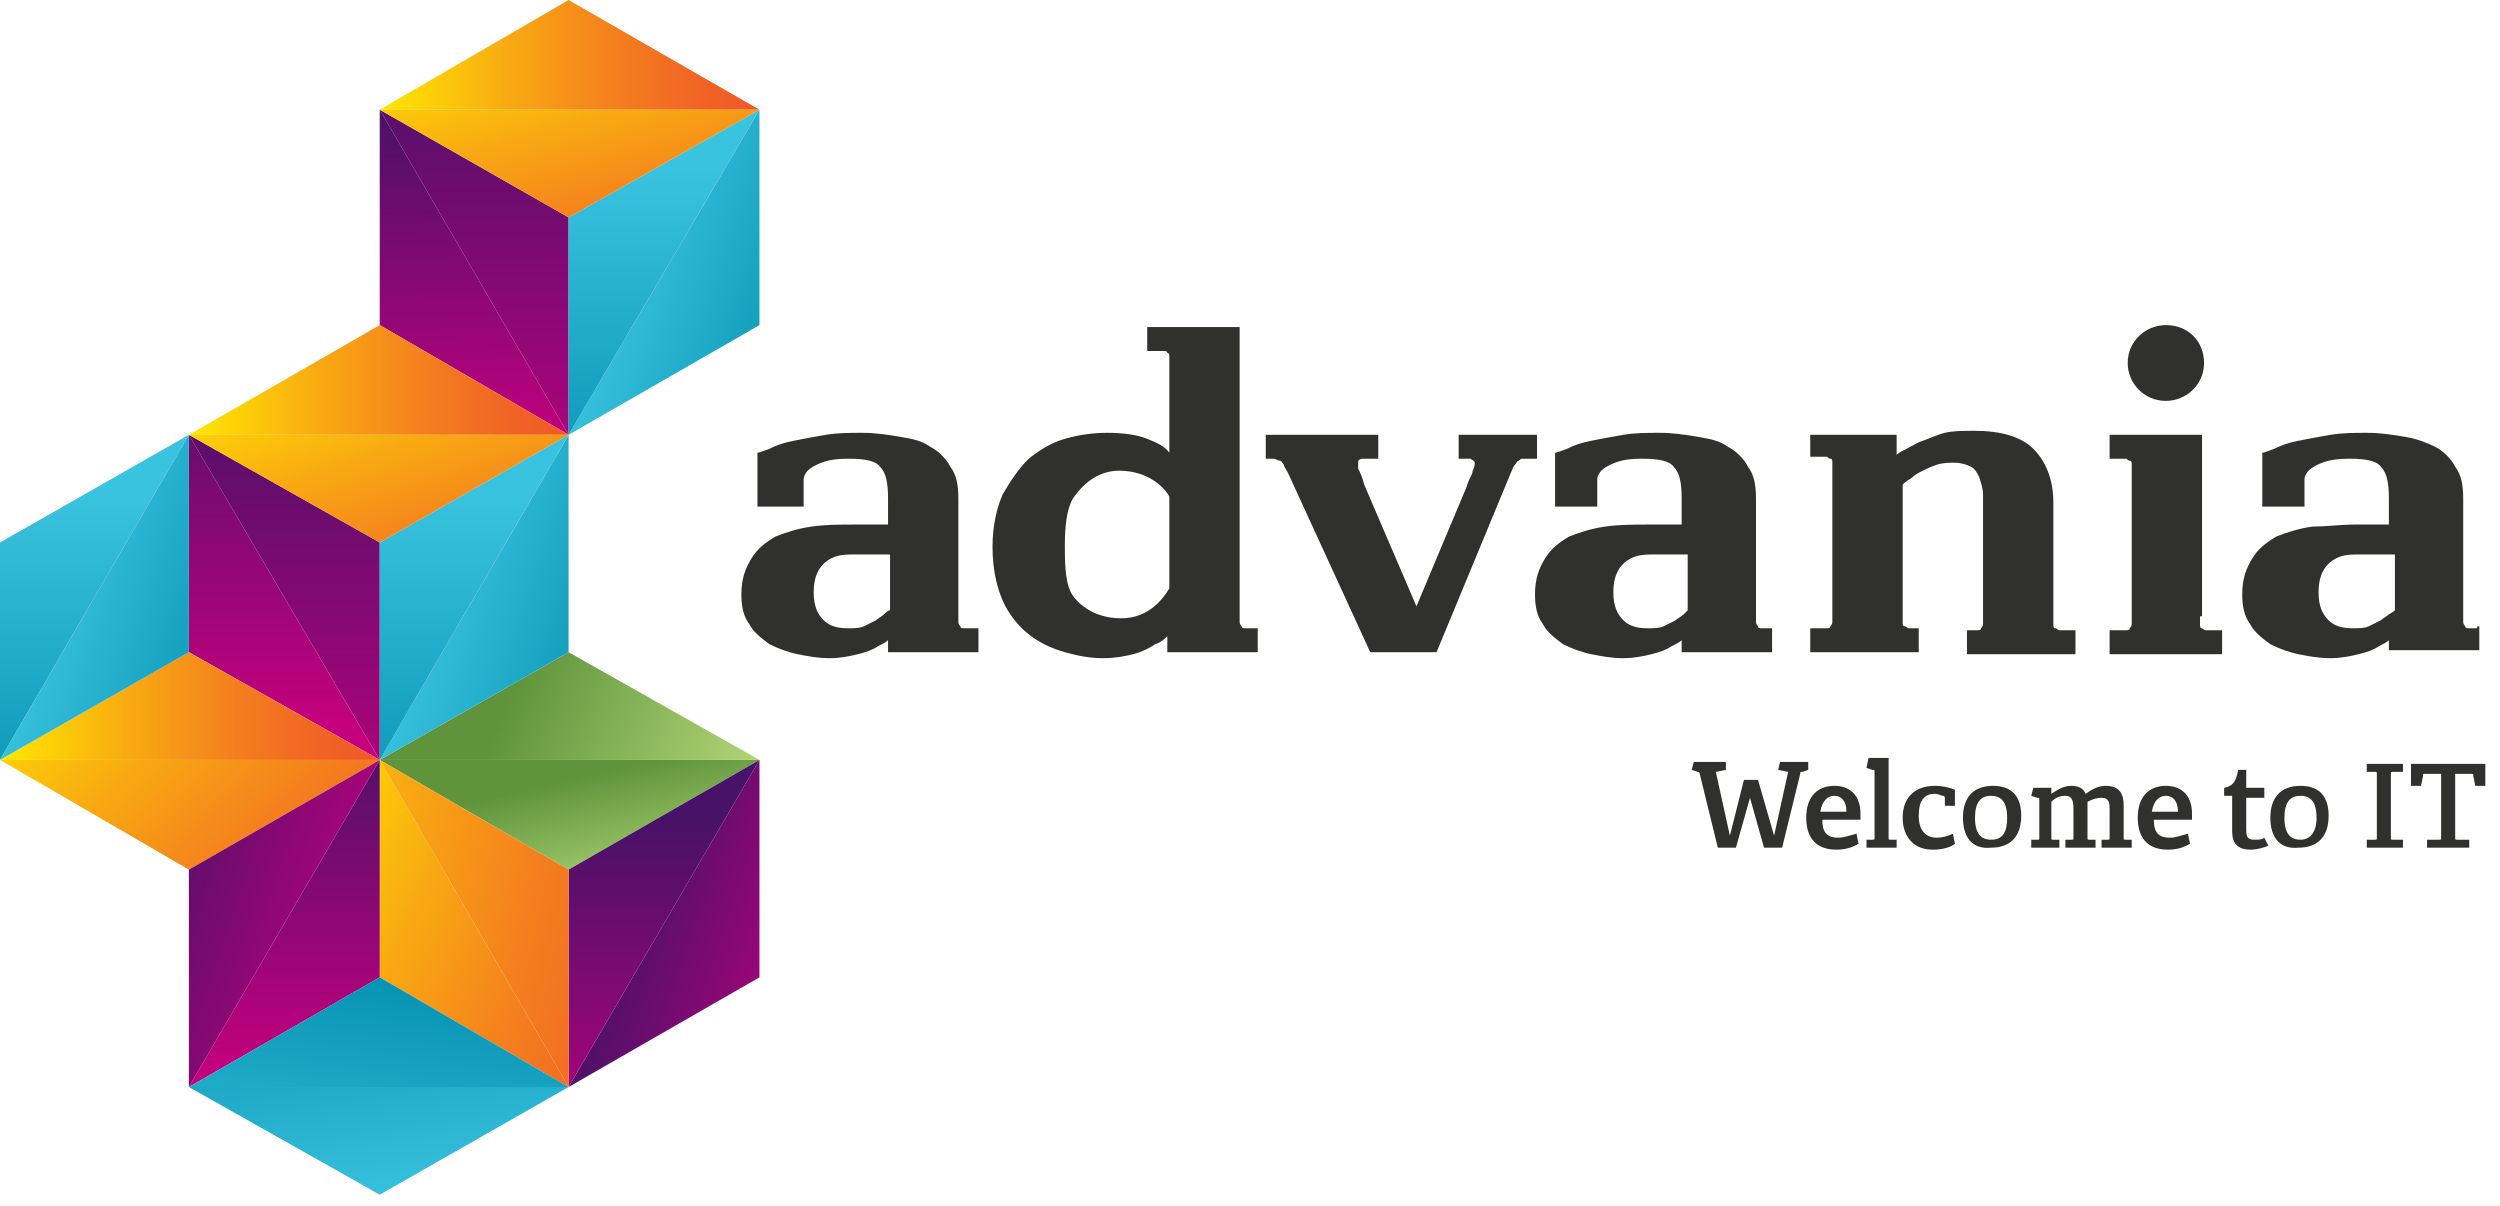 <?xml version="1.0" encoding="UTF-8" standalone="no"?>
<svg width="143px" height="69px" viewBox="0 0 143 69" version="1.1" xmlns="http://www.w3.org/2000/svg" xmlns:xlink="http://www.w3.org/1999/xlink">
    <!-- Generator: Sketch 46.2 (44496) - http://www.bohemiancoding.com/sketch -->
    <title>Advania logo</title>
    <desc>Created with Sketch.</desc>
    <defs>
        <linearGradient x1="49.962%" y1="132.429%" x2="49.962%" y2="-23.979%" id="linearGradient-1">
            <stop stop-color="#C4007E" offset="0%"></stop>
            <stop stop-color="#471267" offset="100%"></stop>
        </linearGradient>
        <linearGradient x1="-0.12%" y1="49.562%" x2="99.768%" y2="49.562%" id="linearGradient-2">
            <stop stop-color="#FFE700" offset="0%"></stop>
            <stop stop-color="#FFE401" offset="1.773%"></stop>
            <stop stop-color="#F8A912" offset="34.45%"></stop>
            <stop stop-color="#F47E1E" offset="62.33%"></stop>
            <stop stop-color="#F16425" offset="84.05%"></stop>
            <stop stop-color="#F05A28" offset="96.93%"></stop>
        </linearGradient>
        <linearGradient x1="128.84%" y1="95.879%" x2="29.274%" y2="37.852%" id="linearGradient-3">
            <stop stop-color="#008DAC" offset="0%"></stop>
            <stop stop-color="#3AC3DF" offset="100%"></stop>
        </linearGradient>
        <linearGradient x1="50.32%" y1="104.446%" x2="48.52%" y2="-2.007%" id="linearGradient-4">
            <stop stop-color="#C4007E" offset="0%"></stop>
            <stop stop-color="#471267" offset="100%"></stop>
        </linearGradient>
        <linearGradient x1="49.848%" y1="132.077%" x2="49.848%" y2="17.63%" id="linearGradient-5">
            <stop stop-color="#008DAC" offset="0%"></stop>
            <stop stop-color="#3AC3DF" offset="100%"></stop>
        </linearGradient>
        <linearGradient x1="-13.166%" y1="-41.898%" x2="156.066%" y2="134.069%" id="linearGradient-6">
            <stop stop-color="#FFE700" offset="0%"></stop>
            <stop stop-color="#FFE401" offset="1.773%"></stop>
            <stop stop-color="#F8A912" offset="34.45%"></stop>
            <stop stop-color="#F47E1E" offset="62.33%"></stop>
            <stop stop-color="#F16425" offset="84.05%"></stop>
            <stop stop-color="#F05A28" offset="96.93%"></stop>
        </linearGradient>
        <linearGradient x1="2.81%" y1="-39.265%" x2="105.605%" y2="88.765%" id="linearGradient-7">
            <stop stop-color="#5F943D" offset="45.3%"></stop>
            <stop stop-color="#AFD475" offset="100%"></stop>
        </linearGradient>
        <linearGradient x1="128.863%" y1="95.901%" x2="29.264%" y2="38.207%" id="linearGradient-8">
            <stop stop-color="#C4007E" offset="0%"></stop>
            <stop stop-color="#471267" offset="100%"></stop>
        </linearGradient>
        <linearGradient x1="49.848%" y1="131.882%" x2="49.848%" y2="18.107%" id="linearGradient-9">
            <stop stop-color="#C4007E" offset="0%"></stop>
            <stop stop-color="#471267" offset="100%"></stop>
        </linearGradient>
        <linearGradient x1="-45.738%" y1="-1.809%" x2="137.198%" y2="140.235%" id="linearGradient-10">
            <stop stop-color="#FFE700" offset="0%"></stop>
            <stop stop-color="#FFE401" offset="1.773%"></stop>
            <stop stop-color="#F8A912" offset="34.45%"></stop>
            <stop stop-color="#F47E1E" offset="62.33%"></stop>
            <stop stop-color="#F16425" offset="84.05%"></stop>
            <stop stop-color="#F05A28" offset="96.93%"></stop>
        </linearGradient>
        <linearGradient x1="-85.985%" y1="-1.927%" x2="174.544%" y2="94.181%" id="linearGradient-11">
            <stop stop-color="#FFE700" offset="0%"></stop>
            <stop stop-color="#FFE401" offset="1.773%"></stop>
            <stop stop-color="#F8A912" offset="34.45%"></stop>
            <stop stop-color="#F47E1E" offset="62.33%"></stop>
            <stop stop-color="#F16425" offset="84.05%"></stop>
            <stop stop-color="#F05A28" offset="96.93%"></stop>
        </linearGradient>
        <linearGradient x1="-25.667%" y1="44.38%" x2="103.801%" y2="59.85%" id="linearGradient-12">
            <stop stop-color="#5F943D" offset="45.3%"></stop>
            <stop stop-color="#AFD475" offset="100%"></stop>
        </linearGradient>
        <linearGradient x1="0.202%" y1="50.415%" x2="100.081%" y2="50.415%" id="linearGradient-13">
            <stop stop-color="#FFE700" offset="0%"></stop>
            <stop stop-color="#FFE401" offset="1.773%"></stop>
            <stop stop-color="#F8A912" offset="34.45%"></stop>
            <stop stop-color="#F47E1E" offset="62.33%"></stop>
            <stop stop-color="#F16425" offset="84.05%"></stop>
            <stop stop-color="#F05A28" offset="96.93%"></stop>
        </linearGradient>
        <linearGradient x1="129.809%" y1="96.182%" x2="29.15%" y2="38.133%" id="linearGradient-14">
            <stop stop-color="#008DAC" offset="0%"></stop>
            <stop stop-color="#3AC3DF" offset="100%"></stop>
        </linearGradient>
        <linearGradient x1="50.083%" y1="132.744%" x2="50.083%" y2="-23.707%" id="linearGradient-15">
            <stop stop-color="#C4007E" offset="0%"></stop>
            <stop stop-color="#471267" offset="100%"></stop>
        </linearGradient>
        <linearGradient x1="50.083%" y1="88.593%" x2="50.083%" y2="-33.169%" id="linearGradient-16">
            <stop stop-color="#C4007E" offset="0%"></stop>
            <stop stop-color="#471267" offset="100%"></stop>
        </linearGradient>
        <linearGradient x1="49.962%" y1="132.391%" x2="49.962%" y2="17.913%" id="linearGradient-17">
            <stop stop-color="#008DAC" offset="0%"></stop>
            <stop stop-color="#3AC3DF" offset="100%"></stop>
        </linearGradient>
        <linearGradient x1="-15.942%" y1="-25.956%" x2="158.217%" y2="120.148%" id="linearGradient-18">
            <stop stop-color="#FFE700" offset="0%"></stop>
            <stop stop-color="#FFE401" offset="1.773%"></stop>
            <stop stop-color="#F8A912" offset="34.45%"></stop>
            <stop stop-color="#F47E1E" offset="62.33%"></stop>
            <stop stop-color="#F16425" offset="84.05%"></stop>
            <stop stop-color="#F05A28" offset="96.93%"></stop>
        </linearGradient>
        <linearGradient x1="-32.89%" y1="18.387%" x2="138.576%" y2="69.287%" id="linearGradient-19">
            <stop stop-color="#FFE700" offset="0%"></stop>
            <stop stop-color="#FFE401" offset="1.773%"></stop>
            <stop stop-color="#F8A912" offset="34.45%"></stop>
            <stop stop-color="#F47E1E" offset="62.33%"></stop>
            <stop stop-color="#F16425" offset="84.05%"></stop>
            <stop stop-color="#F05A28" offset="96.93%"></stop>
        </linearGradient>
        <linearGradient x1="50.204%" y1="132.391%" x2="50.204%" y2="17.913%" id="linearGradient-20">
            <stop stop-color="#008DAC" offset="0%"></stop>
            <stop stop-color="#3AC3DF" offset="100%"></stop>
        </linearGradient>
        <linearGradient x1="0%" y1="50.415%" x2="99.88%" y2="50.415%" id="linearGradient-21">
            <stop stop-color="#FFE700" offset="0%"></stop>
            <stop stop-color="#FFE401" offset="1.773%"></stop>
            <stop stop-color="#F8A912" offset="34.45%"></stop>
            <stop stop-color="#F47E1E" offset="62.33%"></stop>
            <stop stop-color="#F16425" offset="84.05%"></stop>
            <stop stop-color="#F05A28" offset="96.93%"></stop>
        </linearGradient>
        <linearGradient x1="130.051%" y1="96.182%" x2="29.393%" y2="38.133%" id="linearGradient-22">
            <stop stop-color="#008DAC" offset="0%"></stop>
            <stop stop-color="#3AC3DF" offset="100%"></stop>
        </linearGradient>
        <linearGradient x1="50.083%" y1="94.983%" x2="50.083%" y2="-11.527%" id="linearGradient-23">
            <stop stop-color="#C4007E" offset="0%"></stop>
            <stop stop-color="#471267" offset="100%"></stop>
        </linearGradient>
        <linearGradient x1="-15.889%" y1="-131.791%" x2="95.349%" y2="90.885%" id="linearGradient-24">
            <stop stop-color="#008DAC" offset="0%"></stop>
            <stop stop-color="#3AC3DF" offset="100%"></stop>
        </linearGradient>
        <linearGradient x1="101.815%" y1="-3.175%" x2="-9.824%" y2="219.58%" id="linearGradient-25">
            <stop stop-color="#008DAC" offset="0%"></stop>
            <stop stop-color="#3AC3DF" offset="100%"></stop>
        </linearGradient>
        <linearGradient x1="93.381%" y1="75.213%" x2="-23.307%" y2="7.619%" id="linearGradient-26">
            <stop stop-color="#C4007E" offset="0%"></stop>
            <stop stop-color="#471267" offset="100%"></stop>
        </linearGradient>
    </defs>
    <g id="forsida" stroke="none" stroke-width="1" fill="none" fill-rule="evenodd">
        <g id="003-D-Frontpage-Slide2" transform="translate(-70, -17)">
            <g id="Advania-logo" transform="translate(70, 17)">
                <g id="Layer_1">
                    <g id="Group">
                        <path d="M82.17,37.306 L78.378,37.306 L73.666,27.038 C73.551,26.81 73.436,26.696 73.436,26.582 C73.321,26.468 73.321,26.354 73.206,26.354 C73.091,26.354 72.976,26.24 72.862,26.24 L72.402,26.24 L72.402,26.24 L72.402,24.871 L78.838,24.871 L78.838,26.24 L78.493,26.24 L77.918,26.24 C77.803,26.24 77.688,26.354 77.688,26.354 L77.688,26.81 C77.803,27.038 77.918,27.267 78.033,27.723 L81.021,34.682 L83.894,27.837 C84.009,27.381 84.239,27.153 84.239,26.924 C84.354,26.696 84.354,26.582 84.354,26.468 C84.354,26.354 84.239,26.354 84.124,26.24 L83.549,26.24 L83.435,26.24 L83.435,24.871 L87.917,24.871 L87.917,26.24 L87.457,26.24 L87.112,26.24 C86.997,26.24 86.997,26.24 86.882,26.354 C86.767,26.354 86.767,26.468 86.652,26.582 C86.537,26.696 86.537,26.81 86.423,27.038 L82.17,37.306 L82.17,37.306 Z M103.546,24.871 L108.488,24.871 L108.488,26.012 C108.603,25.898 108.833,25.784 109.062,25.669 C109.292,25.555 109.637,25.327 109.982,25.213 C110.327,25.099 110.786,24.871 111.246,24.757 C111.706,24.643 112.28,24.643 112.97,24.643 C114.464,24.643 115.613,24.985 116.303,25.669 C116.992,26.354 117.452,27.381 117.452,28.75 L117.452,35.253 L117.452,35.709 C117.452,35.823 117.452,35.937 117.567,35.937 C117.682,35.937 117.682,36.051 117.797,36.051 L118.256,36.051 L118.716,36.051 L118.716,37.42 L112.51,37.42 L112.51,36.051 L112.625,36.051 L113.085,36.051 C113.2,36.051 113.315,36.051 113.315,35.937 C113.315,35.937 113.43,35.823 113.43,35.709 L113.43,35.253 L113.43,29.662 L113.43,28.293 C113.43,27.951 113.315,27.609 113.2,27.267 C113.085,27.038 112.97,26.81 112.74,26.696 C112.51,26.582 112.165,26.468 111.821,26.468 C111.476,26.468 111.131,26.468 110.786,26.582 C110.442,26.696 110.212,26.81 109.982,26.924 C109.752,27.038 109.522,27.153 109.292,27.381 C109.062,27.495 108.948,27.609 108.833,27.723 L108.833,35.139 L108.833,35.595 C108.833,35.709 108.833,35.823 108.948,35.823 C109.062,35.823 109.062,35.937 109.177,35.937 L109.637,35.937 L109.752,35.937 L109.752,37.306 L103.546,37.306 L103.546,35.937 L104.006,35.937 L104.466,35.937 C104.58,35.937 104.695,35.937 104.695,35.823 C104.695,35.823 104.81,35.709 104.81,35.595 L104.81,35.139 L104.81,26.924 L104.81,26.468 C104.81,26.354 104.81,26.24 104.695,26.24 C104.58,26.24 104.58,26.126 104.466,26.126 L104.006,26.126 L103.546,26.126 L103.546,24.871 L103.546,24.871 Z M125.841,35.253 L125.841,35.709 C125.841,35.823 125.841,35.937 125.956,35.937 C125.956,35.937 126.071,36.051 126.186,36.051 L126.646,36.051 L127.105,36.051 L127.105,37.42 L120.67,37.42 L120.67,36.051 L121.129,36.051 L121.589,36.051 C121.704,36.051 121.819,36.051 121.819,35.937 C121.819,35.937 121.934,35.823 121.934,35.709 L121.934,35.253 L121.934,27.038 L121.934,26.582 C121.934,26.468 121.934,26.354 121.819,26.354 C121.704,26.354 121.704,26.24 121.589,26.24 L121.129,26.24 L120.67,26.24 L120.67,24.871 L125.956,24.871 L125.956,35.253 L125.841,35.253 Z M55.623,35.937 L55.163,35.937 C55.048,35.937 54.933,35.937 54.933,35.823 C54.933,35.823 54.819,35.709 54.819,35.595 L54.819,35.139 L54.819,28.522 C54.819,27.723 54.704,27.153 54.359,26.696 C54.129,26.24 53.669,25.784 53.21,25.555 C52.75,25.213 52.175,25.099 51.486,24.985 C50.796,24.871 50.107,24.757 49.302,24.757 C48.613,24.757 47.923,24.757 47.234,24.871 C46.544,24.985 45.969,25.099 45.395,25.213 C44.82,25.327 44.475,25.441 44.016,25.669 C43.671,25.784 43.441,25.898 43.326,25.898 L43.326,28.978 L45.969,28.978 L45.969,27.951 L45.969,27.381 C45.969,27.267 46.084,27.038 46.199,26.924 C46.429,26.696 46.889,26.468 47.349,26.354 C47.808,26.24 48.268,26.24 48.613,26.24 C49.417,26.24 50.107,26.354 50.337,26.696 C50.681,27.038 50.796,27.609 50.796,28.522 L50.796,30.005 L48.843,30.005 C48.038,30.005 47.234,30.005 46.429,30.119 C45.625,30.233 44.935,30.461 44.36,30.689 C43.786,31.031 43.326,31.374 42.981,31.944 C42.637,32.515 42.407,33.085 42.407,33.998 C42.407,34.682 42.522,35.253 42.866,35.709 C43.096,36.165 43.556,36.508 44.016,36.85 C44.475,37.078 45.05,37.306 45.625,37.42 C46.199,37.534 46.774,37.648 47.463,37.648 C48.038,37.648 48.613,37.534 49.072,37.42 C49.532,37.306 49.877,37.192 50.222,36.964 C50.451,36.85 50.681,36.736 50.796,36.622 L50.796,37.306 L51.256,37.306 L51.256,37.306 L55.968,37.306 L55.968,35.937 L55.623,35.937 L55.623,35.937 Z M50.566,35.139 C50.451,35.253 50.222,35.367 50.107,35.481 C49.877,35.595 49.647,35.709 49.417,35.823 C49.187,35.937 48.843,35.937 48.498,35.937 C47.923,35.937 47.463,35.823 47.119,35.481 C46.774,35.139 46.544,34.682 46.544,33.884 C46.544,33.313 46.659,32.857 46.889,32.515 C47.119,32.172 47.463,31.944 47.808,31.83 C48.153,31.716 48.498,31.716 48.843,31.716 L50.911,31.716 L50.911,34.91 C50.796,34.91 50.681,35.025 50.566,35.139 L50.566,35.139 Z M101.248,35.937 L100.788,35.937 C100.673,35.937 100.558,35.937 100.558,35.823 C100.558,35.823 100.443,35.709 100.443,35.595 L100.443,35.139 L100.443,28.522 C100.443,27.723 100.328,27.153 99.984,26.696 C99.754,26.24 99.294,25.784 98.834,25.555 C98.375,25.213 97.8,25.099 97.11,24.985 C96.421,24.871 95.731,24.757 94.927,24.757 C94.237,24.757 93.548,24.757 92.858,24.871 C92.169,24.985 91.594,25.099 91.019,25.213 C90.445,25.327 90.1,25.441 89.64,25.669 C89.296,25.784 89.066,25.898 88.951,25.898 L88.951,28.978 L91.364,28.978 L91.364,27.951 L91.364,27.381 C91.364,27.267 91.479,27.038 91.594,26.924 C91.824,26.696 92.284,26.468 92.743,26.354 C93.203,26.24 93.663,26.24 94.007,26.24 C94.812,26.24 95.501,26.354 95.731,26.696 C96.076,27.038 96.191,27.609 96.191,28.522 L96.191,30.005 L94.237,30.005 C93.433,30.005 92.628,30.005 91.824,30.119 C91.019,30.233 90.33,30.461 89.755,30.689 C89.181,31.031 88.721,31.374 88.376,31.944 C88.031,32.515 87.802,33.085 87.802,33.998 C87.802,34.682 87.917,35.253 88.261,35.709 C88.491,36.165 88.951,36.508 89.411,36.85 C89.87,37.078 90.445,37.306 91.019,37.42 C91.594,37.534 92.169,37.648 92.858,37.648 C93.433,37.648 94.007,37.534 94.467,37.42 C94.927,37.306 95.272,37.192 95.616,36.964 C95.846,36.85 96.076,36.736 96.191,36.622 L96.191,37.306 L96.651,37.306 L96.651,37.306 L101.363,37.306 L101.363,35.937 L101.248,35.937 L101.248,35.937 Z M96.306,35.139 C96.191,35.253 95.961,35.367 95.846,35.481 C95.616,35.595 95.387,35.709 95.157,35.823 C94.927,35.937 94.582,35.937 94.237,35.937 C93.663,35.937 93.203,35.823 92.858,35.481 C92.513,35.139 92.284,34.682 92.284,33.884 C92.284,33.313 92.399,32.857 92.628,32.515 C92.858,32.172 93.203,31.944 93.548,31.83 C93.893,31.716 94.237,31.716 94.582,31.716 L96.536,31.716 L96.536,34.91 C96.536,34.91 96.421,35.025 96.306,35.139 L96.306,35.139 Z M141.701,35.937 L141.241,35.937 C141.126,35.937 141.011,35.937 141.011,35.823 C141.011,35.823 140.896,35.709 140.896,35.595 L140.896,35.139 L140.896,28.522 C140.896,27.723 140.781,27.153 140.437,26.696 C140.207,26.24 139.747,25.784 139.287,25.555 C138.828,25.327 138.253,25.099 137.564,24.985 C136.874,24.871 136.184,24.757 135.38,24.757 C134.69,24.757 134.001,24.757 133.311,24.871 C132.622,24.985 132.047,25.099 131.473,25.213 C130.898,25.327 130.553,25.441 130.093,25.669 C129.749,25.784 129.519,25.898 129.404,25.898 L129.404,28.978 L131.817,28.978 L131.817,27.951 L131.817,27.381 C131.817,27.267 131.932,27.038 132.047,26.924 C132.277,26.696 132.737,26.468 133.196,26.354 C133.656,26.24 134.116,26.24 134.461,26.24 C135.265,26.24 135.955,26.354 136.184,26.696 C136.529,27.038 136.644,27.609 136.644,28.522 L136.644,30.005 L134.69,30.005 C133.886,30.005 133.081,30.119 132.277,30.119 C131.473,30.233 130.783,30.461 130.208,30.689 C129.634,31.031 129.174,31.374 128.829,31.944 C128.485,32.515 128.255,33.085 128.255,33.998 C128.255,34.682 128.37,35.253 128.714,35.709 C128.944,36.165 129.404,36.508 129.864,36.85 C130.323,37.078 130.898,37.306 131.473,37.42 C132.047,37.534 132.622,37.648 133.311,37.648 C133.886,37.648 134.461,37.534 134.92,37.42 C135.38,37.306 135.725,37.192 136.07,36.964 C136.299,36.85 136.529,36.736 136.644,36.622 L136.644,37.192 L137.104,37.192 L137.104,37.192 L141.816,37.192 L141.816,35.823 L141.701,35.823 L141.701,35.937 Z M136.644,35.139 C136.529,35.253 136.299,35.367 136.184,35.481 C135.955,35.595 135.725,35.709 135.495,35.823 C135.265,35.937 134.92,35.937 134.576,35.937 C134.001,35.937 133.541,35.823 133.196,35.481 C132.852,35.139 132.622,34.682 132.622,33.884 C132.622,33.313 132.737,32.857 132.967,32.515 C133.196,32.172 133.541,31.944 133.886,31.83 C134.231,31.716 134.576,31.716 134.92,31.716 L136.989,31.716 L136.989,34.91 C136.989,34.91 136.874,35.025 136.644,35.139 L136.644,35.139 Z M71.712,35.937 L71.253,35.937 C71.138,35.937 71.023,35.937 71.023,35.823 C71.023,35.823 70.908,35.709 70.908,35.595 L70.908,35.139 L70.908,18.71 L65.621,18.71 L65.621,20.079 L66.081,20.079 L66.541,20.079 C66.656,20.079 66.771,20.079 66.771,20.193 C66.886,20.193 66.886,20.307 66.886,20.421 L66.886,20.878 L66.886,25.898 C66.656,25.555 66.196,25.327 65.621,25.099 C65.047,24.871 64.242,24.757 63.323,24.757 C62.518,24.757 61.714,24.871 60.909,25.099 C60.105,25.327 59.415,25.784 58.841,26.24 C58.266,26.81 57.807,27.495 57.347,28.293 C57.002,29.092 56.772,30.119 56.772,31.26 C56.772,32.515 57.002,33.541 57.347,34.34 C57.692,35.139 58.266,35.823 58.841,36.279 C59.415,36.736 60.105,37.078 60.909,37.306 C61.714,37.534 62.403,37.648 63.093,37.648 C63.783,37.648 64.357,37.534 64.817,37.42 C65.277,37.306 65.736,37.078 66.081,36.85 C66.426,36.736 66.656,36.508 66.771,36.394 L66.771,37.306 L67.23,37.306 L67.23,37.306 L71.942,37.306 L71.942,35.937 L71.712,35.937 L71.712,35.937 Z M64.012,26.924 C65.736,26.924 66.656,27.951 66.886,28.407 L66.886,33.655 C66.541,34.226 65.736,35.367 64.127,35.367 C62.403,35.367 61.484,34.34 61.254,33.884 C60.909,33.199 60.909,32.058 60.909,31.146 C60.909,30.119 61.024,29.092 61.369,28.522 C62.059,27.495 62.978,26.924 64.012,26.924 L64.012,26.924 Z M123.888,18.596 C122.738,18.596 121.704,19.509 121.704,20.764 C121.704,21.905 122.623,22.931 123.888,22.931 C125.037,22.931 126.071,22.019 126.071,20.764 C126.071,19.509 125.152,18.596 123.888,18.596 L123.888,18.596 Z" id="Shape" fill="#30302F"></path>
                        <g transform="translate(96.536, 43.353)" id="Shape" fill="#30302F">
                            <path d="M4.367,5.134 L3.563,2.282 L3.563,2.282 L2.758,5.134 L1.724,5.134 L0.69,0.913 C0.69,0.799 0.575,0.799 0.575,0.799 L0.23,0.685 L0.345,0.228 L2.184,0.228 L2.184,0.685 L1.609,0.799 L2.413,4.449 L2.413,4.449 L3.218,1.255 L4.022,1.255 L4.942,4.449 L4.942,4.449 L5.746,0.799 L5.172,0.685 L5.286,0.228 L6.895,0.228 L6.895,0.685 L6.551,0.799 C6.436,0.799 6.436,0.799 6.436,0.913 L5.401,5.134 L4.367,5.134 L4.367,5.134 Z"></path>
                            <path d="M9.769,4.906 C9.424,5.134 8.964,5.248 8.504,5.248 C7.24,5.248 6.78,4.449 6.78,3.423 C6.78,2.168 7.47,1.597 8.389,1.597 C9.194,1.597 9.883,2.054 9.883,3.194 L9.883,3.537 L7.7,3.537 C7.7,4.221 7.93,4.563 8.619,4.563 C8.964,4.563 9.194,4.449 9.654,4.335 L9.769,4.906 L9.769,4.906 Z M9.079,3.08 C9.079,2.396 8.734,2.168 8.389,2.168 C8.045,2.168 7.7,2.396 7.585,3.08 L9.079,3.08 L9.079,3.08 Z"></path>
                            <path d="M10.228,5.134 L10.228,4.678 L10.573,4.678 C10.688,4.678 10.688,4.678 10.688,4.563 L10.688,0.799 C10.688,0.685 10.688,0.685 10.573,0.685 L10.228,0.57 L10.343,0 L11.492,0 L11.492,4.563 C11.492,4.678 11.492,4.678 11.607,4.678 L11.952,4.678 L11.952,5.134 L10.228,5.134 L10.228,5.134 Z"></path>
                            <path d="M15.285,4.906 C15.055,5.134 14.48,5.248 14.021,5.248 C12.871,5.248 12.297,4.449 12.297,3.423 C12.297,2.168 13.101,1.597 14.136,1.597 C14.595,1.597 15.055,1.711 15.285,1.825 L15.285,2.738 L14.71,2.738 L14.71,2.282 C14.71,2.282 14.71,2.168 14.595,2.168 C14.48,2.168 14.365,2.054 14.136,2.054 C13.561,2.054 13.216,2.396 13.216,3.309 C13.216,4.221 13.676,4.563 14.251,4.563 C14.595,4.563 14.94,4.449 15.17,4.335 L15.285,4.906 L15.285,4.906 Z"></path>
                            <path d="M15.745,3.423 C15.745,2.282 16.319,1.597 17.468,1.597 C18.618,1.597 19.077,2.282 19.077,3.309 C19.077,4.449 18.503,5.134 17.353,5.134 C16.204,5.248 15.745,4.449 15.745,3.423 L15.745,3.423 Z M18.273,3.423 C18.273,2.51 17.928,2.168 17.353,2.168 C16.779,2.168 16.434,2.51 16.434,3.423 C16.434,4.335 16.779,4.678 17.353,4.678 C18.043,4.678 18.273,4.221 18.273,3.423 L18.273,3.423 Z"></path>
                            <path d="M23.674,5.134 L23.674,4.678 L24.019,4.678 C24.134,4.678 24.134,4.678 24.134,4.563 L24.134,2.966 C24.134,2.624 24.134,2.282 23.674,2.282 C23.329,2.282 23.1,2.396 22.87,2.51 L22.87,2.852 L22.87,4.563 C22.87,4.678 22.87,4.678 22.985,4.678 L23.329,4.678 L23.329,5.134 L21.606,5.134 L21.606,4.678 L21.95,4.678 C22.065,4.678 22.065,4.678 22.065,4.563 L22.065,2.966 C22.065,2.624 22.065,2.168 21.606,2.168 C21.261,2.168 21.031,2.282 20.801,2.51 L20.801,4.563 C20.801,4.678 20.801,4.678 20.916,4.678 L21.261,4.678 L21.261,5.134 L19.652,5.134 L19.652,4.678 L19.997,4.678 C20.112,4.678 20.112,4.678 20.112,4.563 L20.112,2.396 C20.112,2.282 20.112,2.282 19.997,2.282 L19.652,2.168 L19.767,1.711 L20.801,1.711 L20.801,2.054 L20.801,2.054 C21.146,1.825 21.491,1.597 21.95,1.597 C22.295,1.597 22.64,1.711 22.755,2.054 C23.1,1.825 23.444,1.597 23.904,1.597 C24.709,1.597 24.938,2.054 24.938,2.738 L24.938,4.563 C24.938,4.678 24.938,4.678 25.053,4.678 L25.398,4.678 L25.398,5.134 L23.674,5.134 L23.674,5.134 Z"></path>
                            <path d="M28.731,4.906 C28.386,5.134 27.926,5.248 27.467,5.248 C26.203,5.248 25.743,4.449 25.743,3.423 C25.743,2.168 26.432,1.597 27.352,1.597 C28.156,1.597 28.846,2.054 28.846,3.194 L28.846,3.537 L26.662,3.537 C26.662,4.221 26.892,4.563 27.582,4.563 C27.926,4.563 28.156,4.449 28.616,4.335 L28.731,4.906 L28.731,4.906 Z M28.041,3.08 C28.041,2.396 27.697,2.168 27.352,2.168 C27.007,2.168 26.662,2.396 26.547,3.08 L28.041,3.08 L28.041,3.08 Z"></path>
                            <path d="M33.213,5.02 C32.983,5.134 32.523,5.248 32.179,5.248 C31.489,5.248 31.144,4.906 31.144,4.221 L31.144,2.282 L31.144,2.168 L30.685,2.168 L30.685,1.711 C31.259,1.597 31.374,1.255 31.489,0.685 L31.949,0.685 L31.949,1.597 L31.949,1.711 L32.983,1.711 L32.983,2.282 L31.949,2.282 L31.949,4.107 C31.949,4.563 32.064,4.678 32.408,4.678 C32.638,4.678 32.868,4.678 32.983,4.563 L33.213,5.02 L33.213,5.02 Z"></path>
                            <path d="M33.328,3.423 C33.328,2.282 33.902,1.597 35.052,1.597 C36.201,1.597 36.661,2.282 36.661,3.309 C36.661,4.449 36.086,5.134 34.937,5.134 C33.788,5.248 33.328,4.449 33.328,3.423 L33.328,3.423 Z M35.971,3.423 C35.971,2.51 35.626,2.168 35.052,2.168 C34.477,2.168 34.132,2.51 34.132,3.423 C34.132,4.335 34.477,4.678 35.052,4.678 C35.626,4.678 35.971,4.221 35.971,3.423 L35.971,3.423 Z"></path>
                            <path d="M38.844,5.134 L38.844,4.678 L39.304,4.678 C39.419,4.678 39.419,4.678 39.419,4.563 L39.419,0.913 C39.419,0.799 39.419,0.799 39.304,0.799 L38.844,0.799 L38.844,0.342 L40.913,0.342 L40.913,0.799 L40.338,0.799 C40.223,0.799 40.223,0.799 40.223,0.913 L40.223,4.563 C40.223,4.678 40.223,4.678 40.338,4.678 L40.913,4.678 L40.913,5.134 L38.844,5.134 L38.844,5.134 Z"></path>
                            <path d="M42.292,5.134 L42.292,4.678 L42.981,4.678 C43.096,4.678 43.096,4.678 43.096,4.563 L43.096,0.913 L42.177,0.913 C42.062,0.913 42.062,0.913 42.062,1.027 L41.947,1.597 L41.372,1.597 L41.372,0.342 L45.625,0.342 L45.625,1.597 L45.05,1.597 L44.935,1.027 C44.935,0.913 44.935,0.913 44.82,0.913 L43.901,0.913 L43.901,4.563 C43.901,4.678 43.901,4.678 44.016,4.678 L44.705,4.678 L44.705,5.134 L42.292,5.134 L42.292,5.134 Z"></path>
                        </g>
                        <polygon id="Shape" fill="url(#linearGradient-1)" points="32.523 24.871 32.523 12.435 21.721 6.275"></polygon>
                        <polygon id="Shape" fill="url(#linearGradient-2)" points="21.721 6.275 32.523 0 43.441 6.275"></polygon>
                        <polygon id="Shape" fill="url(#linearGradient-3)" points="43.441 6.275 43.441 18.596 32.523 24.871"></polygon>
                        <polygon id="Shape" fill="url(#linearGradient-4)" points="21.721 6.275 21.721 18.596 32.523 24.871"></polygon>
                        <polygon id="Shape" fill="url(#linearGradient-5)" points="32.523 24.871 32.523 12.435 43.441 6.275"></polygon>
                        <polygon id="Shape" fill="url(#linearGradient-6)" points="43.441 6.275 32.523 12.435 21.721 6.275"></polygon>
                        <g transform="translate(21.669, 36.508)" id="Shape">
                            <polygon fill="url(#linearGradient-7)" points="21.772 6.959 10.854 13.234 0.052 6.959"></polygon>
                            <polygon fill="url(#linearGradient-8)" points="21.772 6.959 21.772 19.395 10.854 25.669"></polygon>
                            <polygon fill="url(#linearGradient-9)" points="10.854 25.669 10.854 13.234 21.772 6.959"></polygon>
                            <polygon fill="url(#linearGradient-10)" points="0.052 6.959 0.052 19.395 10.854 25.669"></polygon>
                            <polygon fill="url(#linearGradient-11)" points="10.854 25.669 10.854 13.234 0.052 6.959"></polygon>
                            <polygon fill="url(#linearGradient-12)" points="0.052 6.959 10.854 0.799 21.772 6.959"></polygon>
                        </g>
                        <polygon id="Shape" fill="url(#linearGradient-13)" points="10.803 24.871 21.721 18.596 32.523 24.871"></polygon>
                        <polygon id="Shape" fill="url(#linearGradient-14)" points="32.523 24.871 32.523 37.306 21.721 43.467"></polygon>
                        <polygon id="Shape" fill="url(#linearGradient-15)" points="21.721 43.467 21.721 31.031 10.803 24.871"></polygon>
                        <polygon id="Shape" fill="url(#linearGradient-16)" points="10.803 24.871 10.803 37.306 21.721 43.467"></polygon>
                        <polygon id="Shape" fill="url(#linearGradient-17)" points="21.721 43.467 21.721 31.031 32.523 24.871"></polygon>
                        <polygon id="Shape" fill="url(#linearGradient-18)" points="32.523 24.871 21.721 31.031 10.803 24.871"></polygon>
                        <polygon id="Shape" fill="url(#linearGradient-19)" points="21.721 43.467 10.803 49.742 0 43.467"></polygon>
                        <polygon id="Shape" fill="url(#linearGradient-20)" points="0 43.467 0 31.031 10.803 24.871"></polygon>
                        <polygon id="Shape" fill="url(#linearGradient-21)" points="0 43.467 10.803 37.306 21.721 43.467"></polygon>
                        <polygon id="Shape" fill="url(#linearGradient-22)" points="10.803 24.871 10.803 37.306 0 43.467"></polygon>
                        <polygon id="Shape" fill="url(#linearGradient-23)" points="21.721 43.467 21.721 55.902 10.803 62.177"></polygon>
                        <g transform="translate(10.343, 55.902)" id="Shape">
                            <polygon fill="url(#linearGradient-24)" points="22.18 6.275 11.377 12.435 0.46 6.275"></polygon>
                            <polygon fill="url(#linearGradient-25)" points="0.46 6.275 11.377 0 22.18 6.275"></polygon>
                        </g>
                        <polygon id="Shape" fill="url(#linearGradient-26)" points="10.803 62.177 10.803 49.742 21.721 43.467"></polygon>
                    </g>
                </g>
            </g>
        </g>
    </g>
</svg>